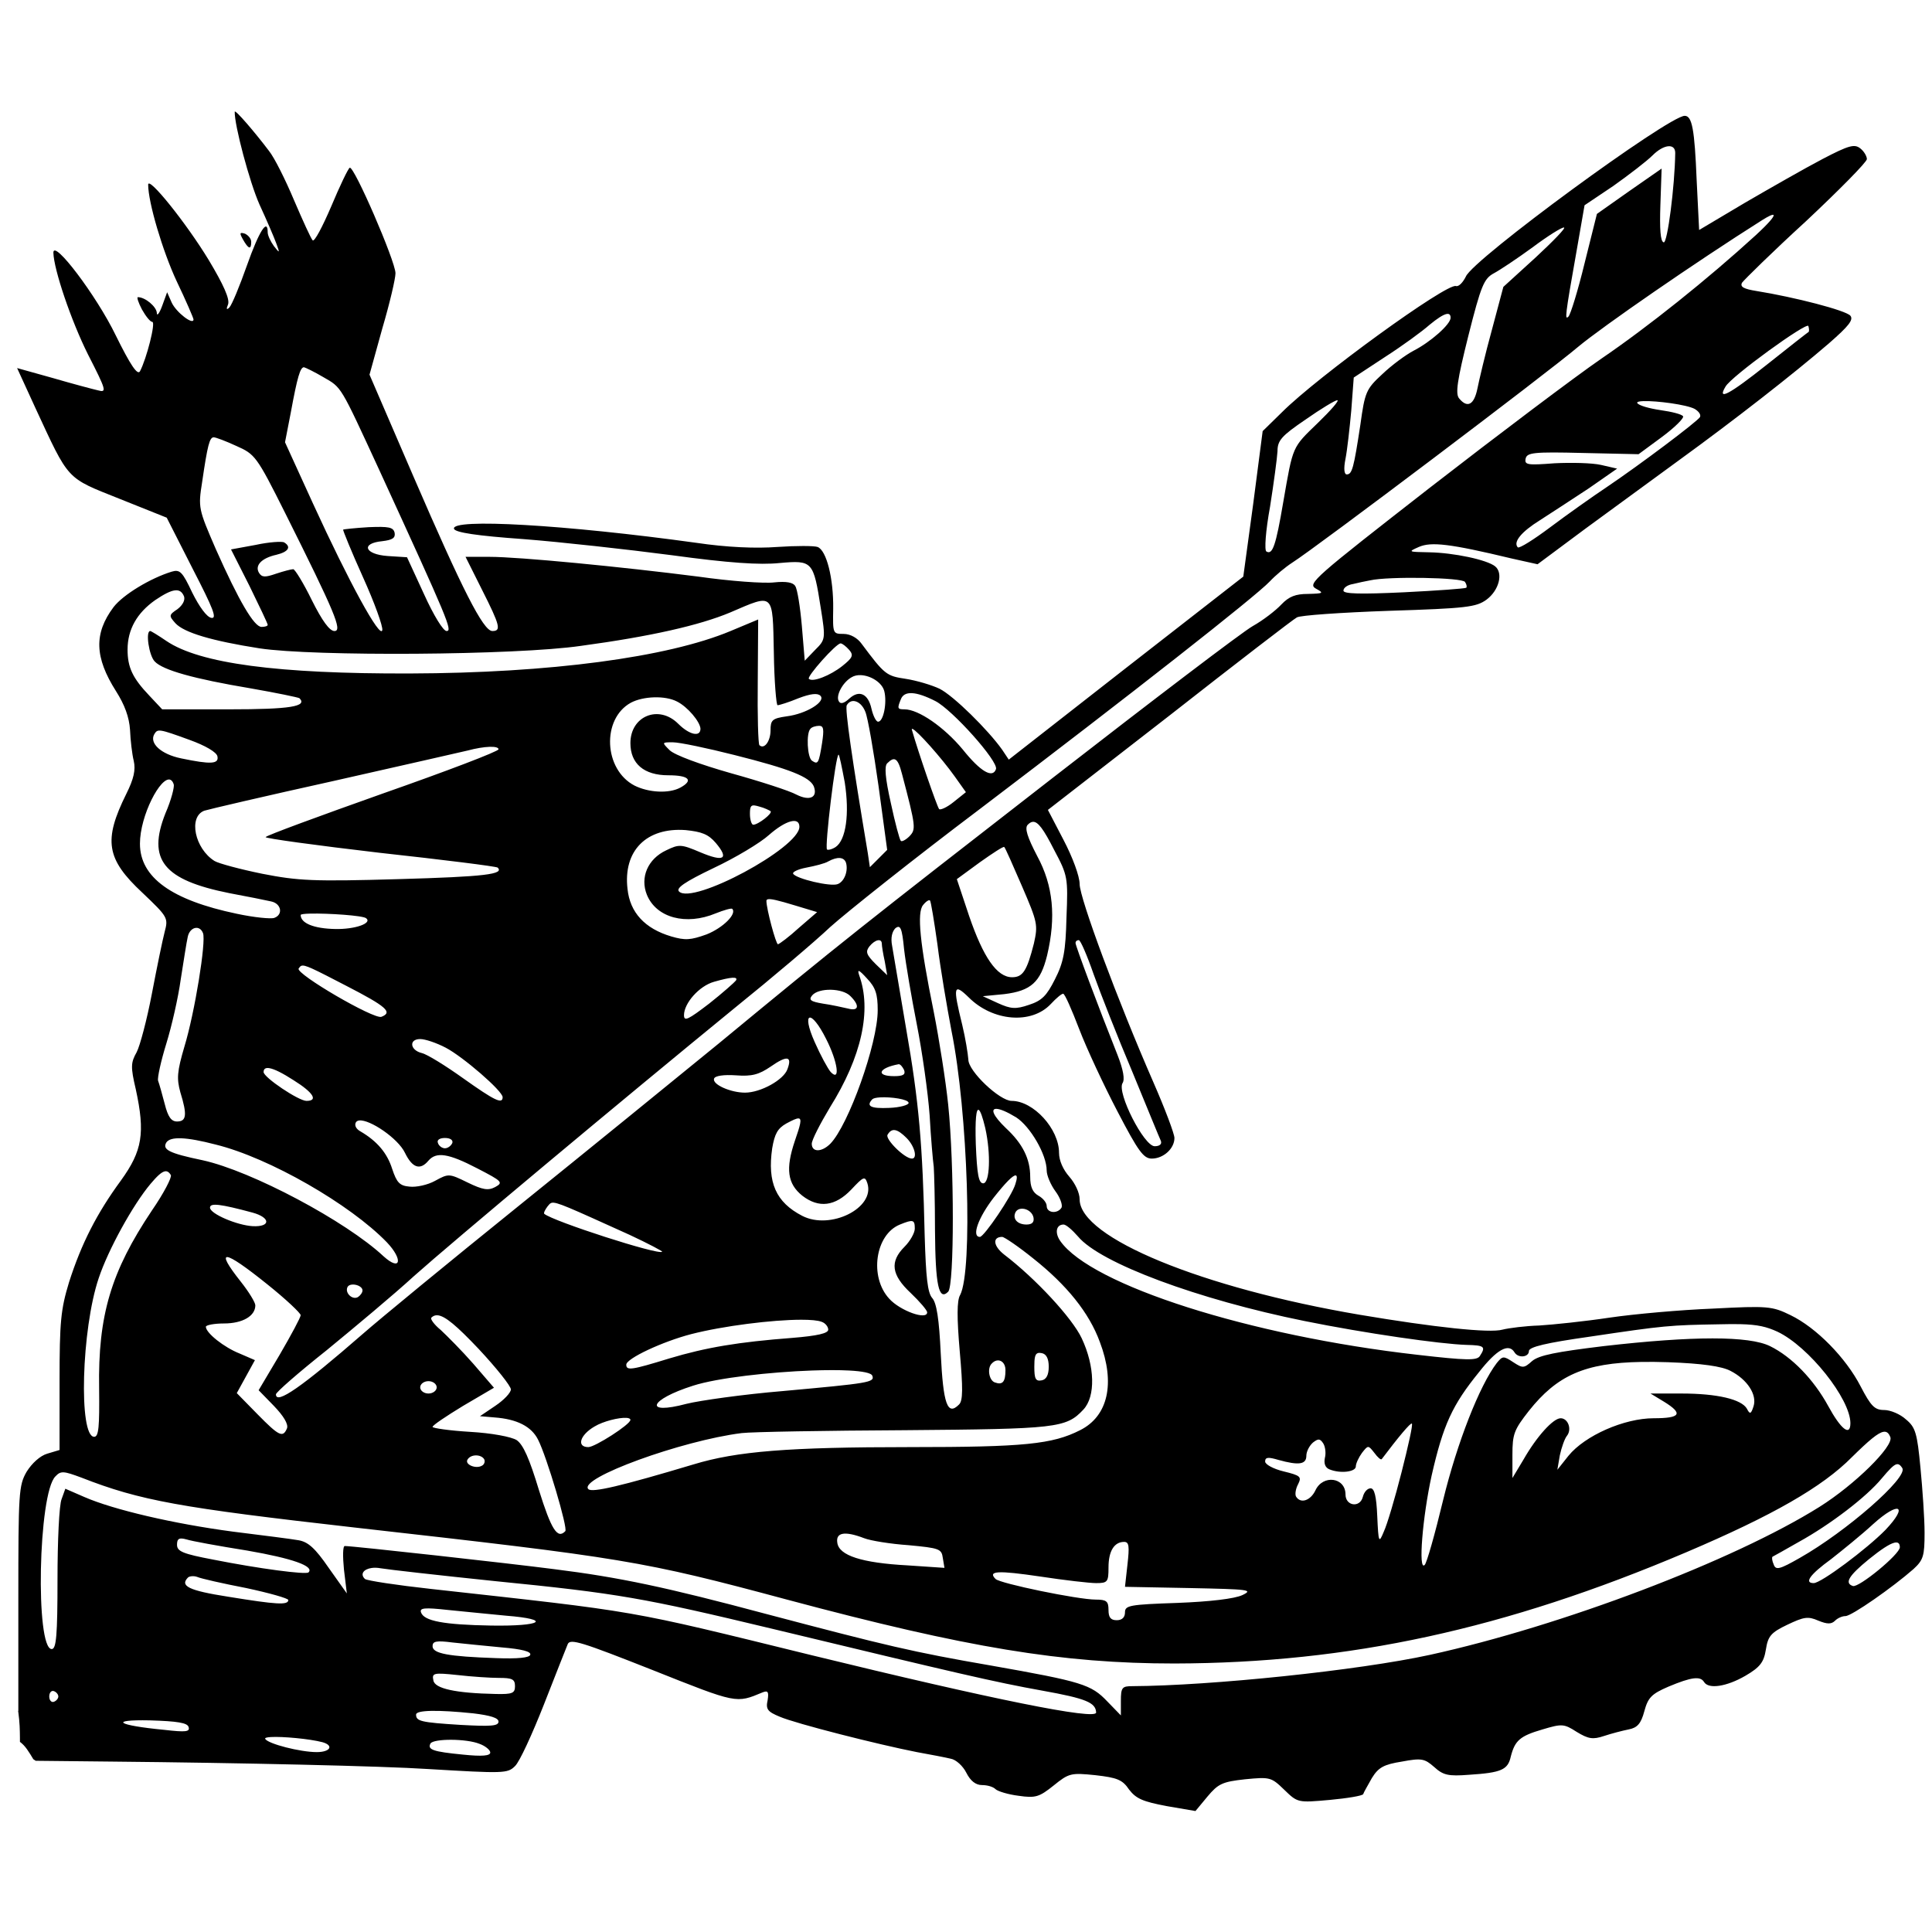 <?xml version="1.0" encoding="UTF-8" standalone="no"?>
<svg
   version="1.0"
   width="600pt"
   height="600pt"
   viewBox="0 0 600 600"
   preserveAspectRatio="xMidYMid"
   id="svg2"
   sodipodi:docname="stun.svg"
   inkscape:version="1.3.2 (091e20ef0f, 2023-11-25, custom)"
   xmlns:inkscape="http://www.inkscape.org/namespaces/inkscape"
   xmlns:sodipodi="http://sodipodi.sourceforge.net/DTD/sodipodi-0.dtd"
   xmlns="http://www.w3.org/2000/svg"
   xmlns:svg="http://www.w3.org/2000/svg">
  <defs
     id="defs2" />
  <sodipodi:namedview
     id="namedview2"
     pagecolor="#ffffff"
     bordercolor="#000000"
     borderopacity="0.25"
     inkscape:showpageshadow="2"
     inkscape:pageopacity="0.0"
     inkscape:pagecheckerboard="0"
     inkscape:deskcolor="#d1d1d1"
     inkscape:document-units="pt"
     inkscape:zoom="0.98697479"
     inkscape:cx="352.08599"
     inkscape:cy="377.41592"
     inkscape:window-width="1872"
     inkscape:window-height="1032"
     inkscape:window-x="48"
     inkscape:window-y="-36"
     inkscape:window-maximized="1"
     inkscape:current-layer="svg2" />
  <g
     transform="matrix(0.128,0,0,-0.128,-92.224,682.37)"
     fill="#000000"
     stroke="none"
     id="g2">
    <path
       id="path1"
       d="m 1289.995,5060.002 c -1,-32 36.008,-170.996 60.008,-224.996 18,-39 35.996,-81.006 40.996,-95.006 9,-24 8.002,-23.998 -5.998,-5.998 -8,11 -14.995,26.003 -14.995,33.003 0,36 -21.006,2.993 -50.007,-79.006 -18,-51 -37.005,-96.999 -43.004,-102.999 -7,-7 -7.999,-4.007 -2.999,7.993 4,13 -10.995,47.002 -46.994,107.002 -54,89 -147.007,205.009 -147.007,183.009 0,-43 35.005,-161.007 69.005,-234.006 23,-48 40.996,-89.997 40.996,-92.997 0,-15 -41.992,16.996 -52.992,40.996 l -11.005,24.997 -11.996,-32.99 c -7,-19 -13,-26.003 -13,-17.003 -1,15 -28.003,37.997 -46.003,37.997 -3,0 1.001,-12.991 10.001,-29.991 9,-16 19.997,-30.004 24.997,-30.004 9,0 -13.991,-90.002 -29.991,-120.002 -6,-10 -23.004,15.004 -59.004,88.003 -46,95 -150.997,233.999 -150.997,199.999 1,-41 43,-165.007 84,-247.007 45,-88 45.992,-92.999 23.993,-86.999 -13,3 -62.001,16.004 -110.001,30.004 l -85.995,23.992 43.995,-95.996 c 83,-178.999 74.003,-168.993 204.002,-220.993 l 115.008,-46.003 62.993,-124.005 c 50,-97 59.999,-121.998 44.999,-118.998 -11,2 -29.003,26.999 -46.003,60.999 -24,51 -29.993,56.997 -49.993,50.997 -52,-16 -118.009,-55.995 -141.009,-85.995 -48,-64 -45.988,-122.002 6.011,-204.002 21,-33 31.994,-63.002 33.994,-94.001 1,-25 4.997,-58.99 8.997,-74.99 5,-22 0.01,-44.01 -17.994,-80.01 -56,-113 -48.999,-157.992 39.001,-239.991 62,-59 62.996,-61.006 53.996,-95.006 -5,-19 -18.995,-86.993 -30.995,-149.993 -12,-63 -29.006,-127 -37.006,-142 -14,-25 -14.995,-35.012 -1.995,-90.011 23,-106 15.998,-148.993 -36.002,-220.993 -58,-79 -96,-153.007 -126,-247.006 -20,-66 -23.002,-94.996 -23.002,-240.995 v -166.005 l -30.004,-8.997 c -17,-5 -36.993,-22.995 -49.993,-43.995 -19,-33 -20.003,-51.006 -20.003,-308.005 v -272.003 l -0.476,-0.159 c 0.196,-1.369 0.395,-2.738 0.581,-4.109 1.525,-10.802 2.441,-21.667 3.052,-32.554 0.482,-9.318 0.603,-18.654 0.7,-27.983 0.03,-3.453 0.023,-6.905 0.04,-10.358 5.824,-4.299 11.612,-10.157 17.043,-17.836 5.528,-7.816 10.548,-15.976 15.405,-24.23 1.982,-1.278 4.103,-2.525 5.84,-3.858 l 182.811,-1.903 c 315.999,-3 661.998,-11.008 767.998,-18.008 184.999,-11 194.009,-10.998 212.009,7.002 11,10 41.996,78.002 69.996,149.002 28,72 53.999,136.994 57.999,146.994 6,14 33.998,5.006 205.997,-62.993 205.999,-82 202.01,-80.996 267.009,-53.996 13,5 14.996,0.988 11.996,-19.012 -5,-22 1e-4,-27.992 29,-39.992 39,-17 241.002,-68.009 333.002,-86.008 33,-6 69.992,-12.999 81.992,-15.999 13,-2 30.01,-17.994 38.01,-33.994 10,-20 22.997,-30.004 37.997,-30.004 13,0 27.003,-4.001 33.003,-10.001 5,-5 30.991,-12.999 55.991,-15.999 41,-6 50.004,-2.99 85.004,25.01 37,30 42.004,30.997 101.004,24.997 53,-6 65.992,-10.998 81.992,-34.998 17,-22 33.003,-29.005 91.002,-40.005 l 69.996,-11.996 29.013,34.998 c 26,31 35.99,36 90.989,42 61,6 64.006,5.003 95.006,-24.997 33,-32 33.005,-32.01 111.005,-25.01 43,4 78.988,10.004 80.988,14.004 1,4 11.007,21.001 21.007,39.001 16,26 28.995,33.005 72.995,40.005 48,9 55.002,7 78.002,-13 22,-20 34.004,-23.012 85.004,-19.012 78,5 94.004,12.008 101.004,44.008 10,39 21.998,49.993 76.998,65.993 47,14 51.996,14.002 82.996,-5.998 28,-17 39.006,-19.001 66.006,-10.001 18,6 44.995,12.999 59.994,15.999 21,4 29.997,14.008 37.997,44.008 9,33 17.004,41.995 59.004,59.995 55,23 76.995,26.005 85.995,11.005 11,-18 55,-11.005 100,14.995 36,21 45.006,32.998 50.006,63.998 5,32 12.002,41.008 52.001,60.008 40,19 50.003,21.001 75.003,10.001 22,-9 31.996,-9 40.996,0 6,6 16.997,10.992 24.997,10.992 15,0 115.001,70.004 165.001,114.004 24,22 27.005,32.004 27.005,88.003 0,35 -5.001,105.999 -10.001,157.999 -8,84 -11.998,98.004 -34.998,117.003 -14,13 -38.005,22.988 -53.005,22.988 -23,0 -31.995,9.009 -56.995,57.009 -36,70 -108.009,142.994 -170.009,172.994 -45,22 -54.994,22.999 -188.994,15.999 -77,-3 -189.997,-12.998 -250.996,-21.997 -60,-9 -137.009,-16.998 -170.009,-18.998 -33,-1 -72.994,-6.001 -88.994,-10.001 -31,-9 -168.003,6.002 -346.002,36.002 -382.998,65 -679.995,186.997 -679.995,279.996 0,16 -11.01,39 -25.01,55 -15,17 -24.997,38.999 -24.997,57.999 0,58 -61.995,126 -114.995,126 -29,0 -105.007,72 -105.007,100 -1,14 -6.995,52.004 -14.995,85.004 -23,93 -21,101.993 15.999,65.993 58,-58 151.995,-65.999 198.995,-15.999 13,14 26.004,25.01 30.004,25.01 4,0 21.001,-39.008 39.001,-86.008 18,-47 59.998,-136.999 92.997,-199.999 50,-96 62.996,-114.004 82.996,-114.004 28,0 55.001,24.006 55.001,50.006 0,10 -22.997,70.998 -50.997,134.998 -87,198.999 -178.993,447 -178.993,481 0,19 -17.001,65.002 -39.001,107.002 l -38.01,72.995 L 3558,3595.006 c 162,126.999 300.996,233.996 308.996,237.996 7,5 108.001,11.999 223.001,15.999 188.999,6 212.005,9.005 237.005,27.005 31,23 40.993,64.988 20.993,80.988 -20,16 -100.994,33.007 -159.994,34.007 -51,1 -51.997,1 -24.997,13 30,13 74.997,8.004 224.996,-27.996 l 62.994,-14.004 117.003,86.999 c 64,47 167.004,122.005 227.004,166.006 130.999,95 275.993,207.996 362.992,282.995 48,42 60.001,56.997 52.001,66.997 -11,13 -134.995,45.008 -227.995,60.008 -31,5 -39.998,9.989 -34.998,19.989 5,7 74.004,75.006 156.004,150.006 81,76 146.994,142.993 146.994,149.993 0,7 -6.999,19.001 -15.999,26.001 -14,11 -27.006,7.999 -92.007,-26.001 -42,-22 -125.99,-69.998 -187.99,-105.998 l -111.005,-65.993 -5.998,120.993 c -5,123 -11,156.004 -29,156.004 -39,0 -514.006,-347.997 -531.006,-389.997 -7,-14 -16.993,-25.002 -23.993,-23.002 -22,8 -336.01,-219.997 -422.009,-305.997 l -46.994,-46.003 -23.002,-176.998 -23.992,-176.007 -285.003,-221.997 -283.999,-221.997 -15.999,23.992 c -34,48 -118.001,130.998 -152.001,147.998 -19,9 -56.006,20.006 -82.005,24.006 -47,7 -51.002,10.005 -107.002,85.004 -10,14 -26.995,23.992 -43.995,23.992 -26,0 -25.997,0.999 -24.997,60.999 1,73 -16.01,142.006 -38.01,150.006 -9,3 -51.988,3 -96.987,0 -53,-4 -123,-0.999 -197,10.001 -317.998,44 -596.001,59.994 -588.001,33.994 3,-9 55.992,-16.997 168.991,-24.997 90,-7 252.003,-25.001 359.002,-39.001 138.999,-19 214.002,-23.998 262.002,-18.998 80,7 82,4.998 100,-110.001 12,-75 10.996,-76.004 -14.004,-101.004 l -24.997,-26.001 -7.002,84 c -4,46 -10.999,90.001 -15.999,97.001 -5,9 -21.997,12.01 -50.997,9.01 -24,-3 -107,2.991 -184,13.991 -187.999,24 -435,47.998 -507,47.998 h -57.999 l 40.005,-79.997 c 44,-87 46.997,-100 24.997,-100 -22,0 -73.002,100.999 -191.002,373.998 l -107.002,247.998 31.008,112.009 c 18,61 31.999,120.994 31.999,133.993 0,29 -101.005,262.004 -111.005,256.004 -4,-2 -23.999,-44.002 -44.999,-94.001 -21,-49 -40.999,-87.005 -44.999,-82.005 -4,4 -23.999,48.001 -44.999,97.001 -21,50 -47.999,104.002 -60.999,120.002 -34,45 -82.009,101.006 -83.009,95.006 z m 3477.632,-83.881 c 10.375,1.125 17.373,-4.118 17.373,-16.118 -1,-81 -18.996,-220.003 -27.996,-217.003 -8,2 -10.006,32.002 -8.006,91.002 l 2.999,88.003 -78.993,-55 -78.002,-55.001 -30.004,-120.002 c -16,-66 -34.001,-123.999 -39.001,-128.999 -9,-9 -8.997,-2.001 20.003,160.998 l 18.998,108.997 69.996,47.007 c 38,27 81.006,59.999 95.005,73.999 13.5,13.5 27.252,20.991 37.627,22.116 z m 255.66,-166.573 c 3.672,-2.52 -11.407,-20.169 -43.282,-49.544 -116,-106 -261.011,-222.008 -374.011,-299.008 -64,-44 -250.999,-185 -415.998,-312.999 -280.999,-218.999 -297.997,-232.998 -276.997,-244.998 20,-11 19.002,-12 -18.998,-13 -30,0 -46.002,-6.001 -65.002,-26.001 -13,-14 -44.005,-38.002 -69.005,-52.001 -25,-14 -242.99,-180 -484.99,-368 -465.998,-361.999 -513.003,-398.998 -811.002,-644.997 -104,-85 -324.006,-264 -489.006,-396.999 C 1809.997,2269 1640.995,2129.994 1599.995,2093.994 c -147,-128 -210,-171.99 -210,-145.99 0,5 55.002,52.989 123.001,106.989 67,55 163.009,135.01 212.009,180.01 93,83 500.995,424 779.994,651.999 88,71 192.003,158.992 230.003,194.992 39,35 201.997,165.012 363.996,287.012 364.998,276.999 668.006,514.995 702.005,550.995 14,15 38.001,35.003 55.001,46.003 57,36 620,460.991 693.999,523.991 59,49 283.002,204.001 446.002,307.001 16.125,10.125 25.079,14.063 27.282,12.551 z m -508.282,-30.546 c 6,0 -25.001,-32.004 -68.001,-72.004 l -79.006,-72.004 -27.996,-104.994 c -16,-58 -30.998,-122 -34.998,-142 -8,-39 -24.008,-48.006 -44.008,-24.006 -10,11 -5.002,44.001 21.998,152.001 31,122.999 38.003,139.001 62.003,152.001 15,8 57.002,36.007 94.001,63.007 36,27 71.007,48.998 76.007,47.998 z m -284.766,-209.802 c 2.789,0.551 4.986,0.303 6.58,-0.74 2.125,-1.39 3.184,-4.205 3.184,-8.456 0,-16 -48.999,-59.01 -89.998,-80.01 -19,-10 -53.007,-34.996 -76.007,-56.995 -39,-36 -41.992,-43.001 -52.992,-123.001 -16,-105 -20.003,-120.002 -33.003,-120.002 -6,0 -7.999,13.01 -2.999,38.01 4,20 9.991,72.99 13.991,116.99 l 6.011,80.01 75.994,49.993 c 42,27 90.006,62.002 108.006,78.002 19.125,15.75 32.866,24.547 41.234,26.199 z m 877.761,-29.198 c 2,-6 2.004,-12.005 1.004,-14.005 -2,-1 -48.008,-36.997 -102.008,-79.997 -92,-73 -120.999,-88.005 -100,-53.005 14,25 198.003,158.007 201.003,147.007 z m -3650.005,-100 c 4,-1 25.008,-11.006 47.007,-24.006 45,-26 40.002,-18.001 136.002,-226 166.999,-363.998 177.993,-389.997 162.993,-389.997 -8,0 -31,36.999 -55.001,89.998 l -40.996,89.007 -46.994,2.999 c -56,4 -66,31.002 -13,36.002 25,3 31.991,7.989 29.991,19.989 -3,14 -13.994,16.004 -62.994,14.004 -33,-2 -61.003,-4.998 -62.003,-5.998 -1,-1 19.998,-53.008 47.998,-115.008 28,-62 49.007,-119.999 47.007,-128.999 -5,-22 -81,117.002 -168,307.001 l -68.001,149.002 13.991,72.004 c 16,87 22.999,110.001 31.999,110.001 z m 2507.006,-79.997 c 6,0 -15.994,-25 -46.994,-55 -63,-61 -60,-54.007 -84,-192.006 -18,-106 -26.009,-129.002 -41.009,-120.002 -5,3 -2.003,49.01 8.997,109.01 9,57 17.008,116.993 18.008,133.993 0,26 9.001,36.998 68.001,76.998 37,26 71.998,47.007 76.998,47.007 z m 742.962,-2.167 c 31.781,1.031 103.782,-8.34 124.032,-18.84 10,-6 16,-14.003 13,-20.003 -8,-12 -144.996,-114.991 -224.996,-168.991 -36,-24 -97.997,-68.005 -137.997,-98.005 -40,-30 -75.006,-52.002 -79.006,-49.002 -12,13 9.01,38.006 54.01,66.006 26,17 78.994,50.998 117.994,76.998 l 69.005,47.998 -39.001,8.997 c -22,5 -73,6.003 -113,4.003 -65,-5 -73.009,-3.995 -70.009,11.005 3,15 19.001,16.991 139.001,13.991 l 135.011,-2.999 56.995,42 c 31,23 53.997,46.006 50.997,50.006 -3,5 -27,10.995 -55.001,14.995 -27,4 -52.005,11.004 -56.005,17.003 -1.75,3 4.375,4.492 14.969,4.835 z m -3468.965,-87.832 c 5,0 29,-9.007 55.001,-21.007 45,-20 49.007,-24.003 118.007,-162.002 120.999,-241.999 139.989,-286.998 119.989,-286.998 -12,0 -30.001,25.003 -55,75.003 -20,41 -40.999,75.003 -44.999,75.003 -5,0 -24,-5.005 -42,-11.005 -26,-9 -33.996,-9.005 -40.996,1.995 -11,18 6,36.008 42,44.008 29,7 36.998,18.991 18.998,29.991 -5,3 -36.992,1.002 -68.992,-5.998 l -60.008,-10.992 44.999,-89.007 c 24,-49 44.008,-91.001 44.008,-94.001 0,-3 -7.009,-4.994 -15.009,-4.994 -18,0 -54.992,62.995 -110.992,188.994 -42,97 -43.003,100.007 -33.003,163.006 13,89 17.996,108.006 27.996,108.006 z m 2935.251,-341.127 c 51.25,-0.875 97.753,-4.382 100.753,-9.882 4,-6 4.999,-11.991 2.999,-13.991 -2,-2 -69.997,-7.005 -150.997,-11.005 -105.999,-5 -147.007,-3.997 -147.007,4.003 0,7 10.002,14 23.002,15.999 12,3 31,6.997 42,8.997 22,5 78.001,6.754 129.25,5.879 z m -3029.503,-30.255 c 11,1.375 17.749,-3.625 22.249,-14.625 3,-9 -3,-20.995 -15.999,-30.995 -21,-14 -20.994,-16.007 -4.994,-34.007 21,-23 89.003,-42.999 204.002,-60.999 131,-20 621.995,-17.002 779.994,5.998 169.999,23 288.002,50.001 362.002,81.001 106.999,46 102.998,49.999 105.998,-97.001 1,-71 6.01,-127.995 9.01,-127.995 4,0 26.997,7.003 50.997,17.003 29,11 45.992,12.998 52.992,5.998 14,-14 -33.992,-44.006 -81.992,-50.006 -35,-5 -39.001,-8.994 -39.001,-33.994 0,-26 -15.005,-47.002 -27.005,-36.002 -3,3 -5.003,73 -4.003,155 l 1.004,149.993 -66.997,-27.996 c -152.999,-64 -439,-101.999 -777.999,-102.999 -319.998,-1 -510.001,24.007 -591,79.006 -19,13 -37.001,23.992 -39.001,23.992 -12,0 -3.008,-59.999 10.992,-73.999 20,-21 95.012,-42.002 232.011,-65.002 63,-11 115.998,-21.992 118.998,-23.992 20,-20 -22,-27.005 -170.999,-27.005 h -162.002 l -30.995,33.003 c -41,43 -53.005,68.996 -53.005,111.996 0,49 22.997,89.002 66.997,120.002 21.5,14.5 36.747,22.248 47.747,23.623 z m 1615.253,-128.629 c 4,0 13.007,-7 21.007,-15.999 11,-13 7.997,-19.001 -17.003,-39.001 -29,-23 -72.001,-39.995 -81.001,-30.995 -6,5 65.998,85.995 76.998,85.995 z m 48.91,-77.038 c 24.094,-0.891 51.838,-17.961 57.088,-38.961 7,-28 -1.995,-73.999 -14.995,-73.999 -5,0 -11.999,14.008 -15.999,31.008 -8,37 -29.996,46.996 -53.996,24.997 -12,-11 -21.01,-14.002 -25.01,-7.002 -9,13 9.008,47.004 31.008,59.004 6.25,3.75 13.874,5.251 21.905,4.954 z m 124.468,-43.704 c 14.125,-0.75 33.126,-7.25 56.626,-19.25 41,-21 152.993,-146.001 146.994,-165.001 -8,-23 -37.001,-7.001 -81.001,47.998 -45,54 -106.996,97.001 -140.996,97.001 -17,0 -17.997,1.992 -8.997,23.992 4,11 13.25,16.009 27.375,15.259 z m -625.998,-10.133 c 20.625,0.625 41.121,-2.62 55.621,-10.12 26,-13 55.995,-49.006 56.995,-66.006 0,-21 -26.997,-14.991 -53.996,12.009 -47,47 -115.999,18.993 -115.999,-47.007 0,-50 33.007,-78.002 92.007,-78.002 50,0 62,-11.991 29,-29.991 -28,-15 -77.005,-12.006 -111.005,4.994 -75,39 -79.997,162.003 -8.997,201.003 15,8 35.749,12.494 56.374,13.119 z m 487.275,-9.341 c 9.679,-1.908 19.729,-11.151 25.353,-25.776 6,-14 19.999,-94.997 31.999,-179.997 l 20.993,-155 -20.993,-21.007 -21.007,-20.993 -4.994,33.994 c -38,226.999 -56.011,351.002 -51.011,359.002 2.75,4.75 6.326,7.747 10.279,9.169 2.965,1.066 6.154,1.244 9.38,0.608 z m -86.656,-59.783 c 11,0 12.002,-9 7.002,-42 -8,-50 -9.992,-51.991 -23.992,-42.991 -12,7 -15.003,67.989 -4.003,77.989 3,4 12.993,7.002 20.994,7.002 z m 226.515,-7.557 c 10.938,-3.773 70.109,-69.944 102.483,-115.444 l 27.005,-37.997 -30.004,-23.992 c -16,-13 -31.998,-20.003 -34.998,-17.003 -5,6 -49.993,135.993 -65.993,191.993 -0.625,2.25 -0.056,2.983 1.506,2.444 z m -1821.766,-4.439 c 11,-1.75 30.248,-8.498 67.248,-21.997 39,-14 66.001,-30.005 68.001,-40.005 4,-19 -15.991,-19.994 -87.99,-4.994 -49,10 -78.002,36.99 -65.002,58.99 4,6.5 6.743,9.756 17.743,8.006 z m 1240.251,-27.996 c 16,0 83.006,-14.008 150.006,-31.008 135,-34 181.993,-52.994 191.993,-75.994 10,-27 -10,-36.002 -42,-20.003 -16,9 -86.99,32.001 -158.99,52.001 -74,21 -137.002,44.005 -149.002,56.005 -19,19 -19.007,18.998 7.993,18.998 z m -445.116,-11.005 c 13.625,0.5 22.116,-1.498 22.116,-5.998 0,-5 -125.997,-53.002 -279.996,-107.002 -154.999,-55 -283.003,-101.998 -285.003,-105.998 -2,-3 122.007,-19.997 276.006,-37.997 155,-17 282.998,-33.002 286.998,-36.002 16,-16 -29.01,-21.996 -241.008,-27.996 -206.999,-6 -242.99,-4.013 -329.99,12.987 -54,11 -105.999,25.008 -115.999,31.008 -48,30 -64.01,106.997 -25.01,121.997 9,3 150,36.004 312.999,72.004 163,37 310,69.999 326,73.999 20.5,5.5 39.261,8.497 52.886,8.997 z m 847.123,-18.998 c 2,0 7.995,-29.997 14.995,-66.997 12,-77 3.002,-140.009 -21.997,-157.008 -9,-6 -19.007,-7.998 -21.007,-5.998 -6,6 21.009,230.003 28.009,230.003 z m 136.887,-11.507 c 6.496,-2.378 11.484,-13.55 17.109,-35.487 34,-129 33.994,-134.01 17.994,-151.01 -9,-9 -18.994,-13.992 -20.994,-10.992 -3,3 -14.006,44.002 -24.006,91.002 -14,62 -15.997,89.987 -8.997,96.987 4.5,4.5 8.374,7.571 11.811,9.024 2.578,1.09 4.916,1.268 7.082,0.476 z m -1758.006,-49.412 c 3.336,-1.393 6.112,-4.96 8.112,-11.085 2,-6 -6.003,-37.996 -20.003,-69.996 -45,-113 -5,-162.001 155,-194.001 43,-8 88.004,-17.003 101.004,-20.003 25,-5 30.006,-31.992 8.006,-39.992 -8,-3 -49.002,1.001 -91.002,10.001 -157.999,33 -234.997,87.995 -234.997,169.995 0,68.25 50.528,164.827 73.88,155.079 z m 1417.09,-62.267 c 3.094,-0.312 7.023,-1.314 12.023,-2.814 12,-3 24.005,-9.005 27.005,-11.005 6,-5 -30,-32.99 -42,-32.99 -4,0 -8.006,12.001 -8.006,26.001 0,16.5 1.698,21.746 10.979,20.808 z m 87.396,-38.935 c 13.375,3.625 21.628,-0.381 21.628,-12.881 0,-51 -258.993,-189.995 -291.993,-156.995 -8,8 13.001,22.995 84,56.995 53,25 112.994,60.997 133.993,79.997 20.5,18 38.997,29.259 52.371,32.884 z m 588.015,-0.819 c 12.422,0.938 26.118,-17.804 51.618,-68.054 33,-62 33.991,-67.011 29.991,-164.01 -2,-82 -6.996,-108.993 -27.996,-149.993 -20,-40 -31.994,-52.003 -62.994,-62.003 -32,-11 -44.003,-9.997 -75.003,4.003 l -37.006,16.99 52.001,5.007 c 65,8 88.003,29.002 104.003,94.001 22,93 14.994,168.996 -24.006,240.995 -24,46 -30.988,68.007 -22.988,76.007 4.25,4.25 8.239,6.743 12.379,7.055 z m -842.38,-20.055 c 39,-4 54.995,-10.008 72.995,-31.008 33,-39 19.994,-47.002 -37.006,-23.002 -47,20 -51.996,20.007 -82.996,5.007 -45,-21 -63.994,-66.006 -46.994,-108.006 23,-56 94.996,-74.999 166.996,-44.999 20,8 38.005,13.005 40.005,11.005 12,-12 -22.003,-46.003 -62.003,-62.003 -39,-14 -52.009,-14.994 -86.008,-4.994 -64,19 -99.998,57.995 -105.998,114.995 -11,93 46.009,150.004 141.009,143.004 z m 772.992,-41.009 c 2,-1 21.004,-43.993 43.004,-94.992 38,-88 39,-94.001 29,-139.001 -17,-67 -27.006,-82.005 -53.005,-82.005 -37,0 -69.99,48.998 -103.99,147.998 l -30.004,90.011 55.991,40.996 c 31,22 57.004,38.993 59.004,36.993 z m -399.126,-26.741 c 7.375,-0.5 12.627,-4.256 15.127,-11.256 6,-20 -4.003,-46.001 -20.003,-52.001 -17,-7 -100.993,12.997 -107.993,24.997 -3,4 10.999,11.009 31.999,15.009 21,4 44.992,9.995 52.992,14.995 11,6 20.502,8.757 27.877,8.257 z m -174.804,-100.211 c 6.562,2.016 24.931,-2.299 66.931,-15.048 l 53.005,-15.999 -44.008,-37.997 c -24,-22 -46.997,-39.005 -50.997,-40.005 -5,0 -27.996,86.007 -27.996,105.007 0,2 0.878,3.371 3.065,4.043 z m 393.934,-3.039 c 2,-2 9.994,-50.002 17.994,-107.002 7,-57 23.007,-151.01 34.007,-209.01 40,-196.999 51.993,-581.994 20.993,-640.994 -8,-13 -7.991,-55.002 -0.991,-136.001 8,-91 7.992,-121.004 -2.008,-130.004 -28,-28 -37.995,2.002 -43.995,123.001 -4,85 -10.007,124.002 -21.007,136.002 -11,13 -14.994,50.006 -17.994,150.006 -5,222.999 -13.999,325.998 -44.999,502.997 -16,94 -31.007,184.003 -34.007,201.003 -4,20 0.01,34.991 8.006,42.991 12,9 15.993,1.003 20.993,-50.997 4,-35 18.008,-116.996 31.008,-182.996 13,-66 26.995,-165.002 30.995,-220.002 3,-55 8.001,-110.996 10.001,-124.996 1,-14 2.999,-83 2.999,-155 1,-132 8.999,-170.998 31.999,-147.998 15,15 15,308.996 0,453.995 -6,58 -21.998,158.996 -34.998,224.996 -34,167 -41.001,241.003 -26.001,259.003 7,9 15.004,14.005 17.003,11.005 z m -1503.429,-31.616 c 42.609,0.984 128.684,-4.638 135.434,-11.389 15,-12 -27.003,-27.001 -75.003,-26.001 -52,1 -84,13.994 -84,33.994 0,2 9.367,3.067 23.57,3.395 z m -280.194,-35.011 c 7.625,1.875 15.619,-1.88 19.619,-12.379 8,-20 -20,-193.002 -44.999,-275.002 -18,-61 -19.001,-77.992 -10.001,-110.992 17,-55 15.007,-71 -7.993,-71 -14,0 -22.004,10.991 -30.004,42.991 -6,23 -12.999,48.005 -15.999,56.005 -2,7 7.003,47.998 20.003,89.998 13,42 28.998,112.004 34.998,156.004 7,44 14.004,89.999 17.003,102.999 2.5,12 9.748,19.502 17.373,21.377 z m 2144.621,-29.383 c 4,0 20.002,-36.996 36.002,-82.996 16,-45 58.002,-152.006 94.001,-237.005 35,-85 66.005,-160.996 69.005,-166.996 3,-8 -3.009,-13 -15.008,-13 -26,0 -92.002,130.005 -78.002,153.005 6,9 2.004,32.001 -11.996,68.001 -47,118 -101.995,265.003 -101.995,272.003 0,4 2.993,6.989 7.993,6.989 z m -487.751,-0.37 c 5.75,1.125 9.75,-1.627 9.75,-8.627 0,-5 3.002,-24 7.002,-42 l 5.998,-33.994 -27.996,26.991 c -23,23 -25.009,30.004 -15.008,43.004 7,8.5 14.504,13.5 20.254,14.625 z m -1398.515,-61.831 c 8.578,3.141 28.261,-6.791 109.261,-48.791 97,-50 113.004,-64.003 85.004,-75.003 -18,-7 -208.003,104.003 -201.003,117.003 2.25,3.25 3.879,5.744 6.738,6.791 z m 1353.397,-12.921 c 2.875,-1.125 8.866,-6.875 18.866,-17.875 21,-22 26.001,-37.998 26.001,-76.998 0,-81 -70.995,-279.005 -114.995,-324.005 -21,-21 -44.999,-21 -44.999,0 0,9 19.995,48.003 43.995,88.003 77,123 102,236.006 71,321.005 -2.5,7.5 -2.743,10.994 0.132,9.869 z m -307.635,-16.118 c 8.75,0.5 11.508,-1.751 8.508,-6.751 -3,-4 -32.002,-30.005 -65.002,-56.005 -51,-39 -60.999,-43.996 -60.999,-27.996 0,29 36.995,71.001 72.995,81.001 21,6 35.747,9.25 44.497,9.75 z m 238.881,-29.132 c 18.875,-0.375 38.128,-5.63 47.628,-15.63 23,-23 20.002,-36.991 -5.998,-29.991 -13,3 -40.012,8.996 -61.012,11.996 -30,5 -34.987,9.003 -25.988,20.003 8,9.5 26.494,13.996 45.369,13.621 z m -51.632,-67.618 c 6.5,1.75 21.756,-15.001 40.256,-52.001 28,-55 35.005,-105.01 11.005,-80.01 -7,8 -25.001,41.008 -39.001,73.008 -16.5,37 -18.761,57.254 -12.261,59.004 z m -944.745,-52.001 c 12,0 39.003,-9.007 62.003,-21.007 42,-22 137.996,-105.002 137.996,-120.002 0,-18 -19.997,-7.997 -95.996,46.003 -42,30 -87,57.998 -100,60.998 -29,7 -32.003,34.007 -4.003,34.007 z m 889.995,-47.509 c 6.75,-1 7.004,-9.499 1.004,-25.499 -9,-26 -64.999,-56.995 -102.999,-56.995 -35,0 -80.003,19.994 -75.003,33.994 2,7 24.006,10.006 53.005,8.006 39,-3 56,1.993 84,20.993 20,14 33.242,20.5 39.992,19.5 z m 270.999,-13.489 c 4,0 9,-6.005 13,-14.005 4,-11 -1.992,-14.995 -23.992,-14.995 -46,0 -38.008,20 10.992,29 z m -1526.814,-9.645 c 12.089,-2.072 31.819,-11.919 58.819,-29.357 48,-30 60.008,-50.006 31.008,-50.006 -19,0 -104.003,56.996 -104.003,69.996 0,4.5 1.557,7.448 4.651,8.839 2.32,1.043 5.496,1.219 9.526,0.528 z m 1481.207,-70.868 c 26.297,1.688 69.613,-4.489 69.613,-13.489 0,-5 -20.994,-11.009 -46.994,-12.009 -45,-2 -57.009,4.007 -41.009,21.007 2.75,2.5 9.625,3.929 18.391,4.492 z m 282.718,-27.797 c 8.76,-0.252 25.018,-6.815 47.893,-20.69 34,-22 73.999,-90.013 73.999,-129.013 0,-12 10.007,-34.993 21.007,-49.993 12,-16 17.995,-34.005 14.995,-40.005 -10,-16 -36.002,-12.997 -36.002,4.003 0,8 -9.003,18.997 -20.003,24.997 -14,8 -19.989,21.003 -19.989,46.003 0,43 -18.004,80.007 -59.004,118.007 -31.25,30 -37.495,47.11 -22.896,46.69 z m -42.647,-2.788 c 3.914,-2.754 9.162,-17.278 15.537,-43.903 14,-63 11.006,-134.007 -4.994,-134.007 -11,0 -14.994,21.006 -17.994,95.006 -1.875,59.375 0.928,87.493 7.452,82.904 z m -437.255,-20.452 c 8.457,-0.869 3.93,-16.334 -9.195,-54.459 -23,-68 -18.006,-104.003 17.994,-133.002 40,-31 79.998,-25.991 118.998,15.008 30,32 33.001,32.995 39.001,14.995 19,-60 -89.999,-113.993 -157.999,-78.993 -64,33 -84.995,80.998 -72.995,163.997 6,35 12.994,47.995 33.994,59.995 15.375,8.25 25.128,12.98 30.202,12.459 z m -1066.134,-4.968 c 25.621,2.994 94.301,-43.491 110.926,-78.491 18,-37 37.009,-42.998 57.009,-18.998 19,22 47.998,18.001 118.998,-18.998 60,-31 63.004,-33.999 43.004,-44.999 -17,-9 -30.01,-7.008 -67.01,10.992 -45,22 -45.993,22.003 -78.993,4.003 -18,-10 -46.003,-15.991 -62.003,-13.991 -24,2 -31,9.991 -42,42.991 -12,38 -35.998,67.002 -76.998,91.002 -11,6 -15.005,14.998 -11.005,21.997 1.625,2.625 4.412,4.064 8.072,4.492 z m 1300.061,-23.49 c 7.375,-1.25 16.377,-7.498 27.877,-18.998 20,-20 27,-50.006 13,-50.006 -18,0 -66.004,48.013 -59.004,58.013 5,8.5 10.752,12.242 18.127,10.992 z M 1799.994,2570 c 13,0 20.008,-4.996 18.008,-11.996 -3,-7 -11.008,-13 -18.008,-13 -7,0 -14.99,6 -16.99,13 -3,7 3.99,11.996 16.99,11.996 z m -639.62,-0.753 c 19.625,-0.75 47.13,-5.746 83.63,-15.246 129.999,-32 325.994,-145.006 414.994,-237.005 40,-42 34.007,-71.993 -7.993,-33.994 -91,85 -320,207.002 -439,233.002 -82,17 -98.003,25.991 -88.003,42.991 5,7.5 16.747,11.002 36.372,10.252 z m -40.732,-80.393 c 2.669,0.694 5.065,0.534 7.28,-0.462 2.953,-1.328 5.572,-4.139 8.072,-8.389 3,-5 -16.99,-43.996 -45.99,-85.995 -99,-148 -131.008,-254.011 -128.008,-432.01 1,-93 -0.996,-116.99 -11.996,-116.99 -38,0 -30.994,260.991 11.005,384.99 23,69 83.001,177.999 126,228.999 15.188,18 25.63,27.776 33.637,29.858 z m 2065.047,-9.684 c 3.955,-0.305 3.813,-7.29 -0.687,-21.165 -8,-28 -76.008,-128.008 -86.008,-128.008 -21,0 -3.993,47.01 34.007,96.01 28.125,35.625 46.097,53.672 52.688,53.164 z m -1126.393,-66.68 c 11.766,3.703 41.958,-10.737 189.707,-77.487 45,-21 80.993,-40.009 78.993,-41.009 -8,-9 -264.994,74.007 -285.994,92.007 -2,2 1.993,9.994 7.993,17.994 3.5,4 5.379,7.261 9.301,8.495 z m -806.048,-5.113 c 16,-1.875 41.75,-7.878 80.75,-18.378 44,-12 45.004,-35.003 1.004,-33.003 -38,2 -104.003,29.999 -104.003,44.999 0,6 6.249,8.256 22.249,6.381 z m 1953.104,-9.38 c 10.238,-1.976 20.395,-9.743 22.645,-20.993 2,-11 -3.003,-17.003 -17.003,-17.003 -23,0 -34.987,14.995 -25.988,30.995 2.5,3.75 6.184,6.01 10.371,6.963 3.141,0.715 6.562,0.697 9.975,0.04 z m -271.356,-29.872 c 5,-1.375 5.998,-7.127 5.998,-18.127 0,-10 -10.997,-29.995 -24.997,-43.995 -36,-36 -32.004,-68.009 14.995,-112.009 22,-21 40.005,-41.994 40.005,-46.994 0,-20 -65.994,4.003 -91.993,33.003 -49,53 -33.999,155.997 26.001,179.997 16,6.5 24.991,9.5 29.991,8.125 z m 367.009,-8.125 c 6,0 20.998,-13 34.998,-29 54,-65 292.002,-152.994 549,-204.993 148,-30 329.997,-56.013 392.996,-58.013 44,-1 48.003,-3.992 33.003,-26.992 -7,-11 -31.002,-11.001 -152.001,2.999 -405.998,46 -791.003,168.994 -866.003,275.993 -14,20 -9.994,40.005 8.006,40.005 z m -149.002,-30.004 c 5,0 39.003,-23.002 75.003,-52.001 82,-65 135.989,-131.999 161.989,-202.998 38,-100 20.002,-179.991 -47.998,-213.99 -67,-34 -134.995,-41.009 -411.995,-41.009 -294.999,0 -420.999,-10 -525.999,-42 -176.999,-53 -246,-68.994 -255,-59.994 -26,26 226.99,118.002 371.99,136.001 25,3 203.005,6.002 395.004,7.002 368.998,3 392.006,4.994 434.005,49.993 30,32 27.997,105.008 -4.003,173.008 -23,49 -112.003,144.998 -188.003,202.998 -27,21 -28.994,42.991 -4.994,42.991 z m -1879.501,-48.989 c 10.75,-1 42.998,-23.006 96.499,-66.006 45,-36 81.001,-70.003 81.001,-75.003 0,-5 -22.997,-47.997 -50.997,-95.996 l -51.011,-85.995 37.006,-38.01 c 24,-25 34.999,-43.996 31.999,-53.996 -10,-24 -19.004,-19.993 -72.004,34.007 l -49.993,50.997 21.998,39.992 21.997,40.005 -36.993,15.999 c -38,15 -82.005,50.002 -82.005,65.002 0,4 19.995,7.993 43.995,7.993 45,0 76.007,18.009 76.007,44.008 0,7 -15.998,32.996 -34.998,56.995 -32.5,41 -43.251,61.008 -32.501,60.008 z m 300.078,-66.944 c 11.109,2.062 27.414,-4.307 27.414,-14.057 0,-5 -4.992,-11.999 -10.992,-15.999 -14,-8 -32.997,10.997 -24.997,24.997 1.75,2.75 4.871,4.373 8.575,5.06 z m 209.578,-74.224 c 18.094,-1.406 46.591,-25.584 99.841,-81.834 43,-46 78.002,-90.005 78.002,-98.005 0,-8 -16.997,-26.005 -37.997,-40.005 l -37.006,-24.997 34.998,-2.999 c 55,-4 89.998,-21.996 105.998,-53.996 21,-41 73.006,-216.01 66.006,-222.01 -19,-20 -33.998,4 -63.998,100 -23,76 -37.996,110.006 -53.996,121.006 -13,8 -60,17.003 -113,20.003 -50,3 -91.002,8.996 -91.002,11.996 0,4 32.999,25.998 73.999,50.997 l 75.003,44.008 -50.006,57.999 c -28,32 -63.993,67.992 -78.993,81.992 -16,13 -26.002,27.004 -23.002,30.004 4.25,4.25 9.123,6.308 15.154,5.84 z m 881.883,-10.82 c 23.203,0.047 40.954,-1.52 49.954,-5.021 9,-3 15.999,-11.998 15.999,-18.998 0,-9 -26,-15.002 -86.999,-20.003 -131,-10 -208.995,-22.994 -298.995,-49.993 -91,-28 -104.003,-30.008 -104.003,-15.009 0,15 88.009,55.999 157.008,73.999 78.75,20.25 197.427,34.884 267.036,35.024 z m 2279.235,-10.741 c 42.281,-1.031 63.471,-6.272 89.721,-18.272 76,-36 176.998,-163.01 176.998,-222.01 0,-33 -22.997,-14.999 -53.996,42 -35,64 -87.996,118.999 -140.996,144.999 -51,25 -186.002,25 -404.002,0 -115,-14 -156.008,-21.989 -173.008,-35.989 -20,-18 -22.99,-18.012 -45.99,-3.012 -24,16 -26.006,15.005 -40.005,-1.995 -42,-55 -96.004,-192.998 -130.004,-331.998 -20,-83 -39.999,-154 -44.999,-157.999 -16,-16 -4.996,117.003 17.003,217.003 28,122.999 49.995,170.996 114.995,250.996 43,55 72.009,70.998 86.008,47.998 9,-15 34.998,-12.001 34.998,2.999 0,10 41.998,19.998 147.998,34.998 180.999,27 194.008,28.004 315.007,30.004 19.75,0.5 36.177,0.621 50.271,0.277 z m -1704.419,-70.088 c 2.391,0.688 5.393,0.565 9.143,-0.185 11,-2 17.003,-13.003 17.003,-33.003 0,-20 -6.003,-31.003 -17.003,-33.003 -15,-3 -17.994,4.003 -17.994,33.003 0,21.75 1.68,31.125 8.852,33.188 z m -100.792,-18.272 c 11.25,2.766 21.931,-6.422 21.931,-22.922 0,-29 -7.001,-36.991 -26.001,-29.991 -14,5 -19.002,34.99 -7.002,45.99 3.5,3.75 7.321,6.001 11.071,6.923 z m 1565.115,-3.25 c 19.744,0.328 40.951,0.076 63.826,-0.674 84,-3 130.988,-9.993 151.988,-20.994 41,-21 65.004,-57.995 56.005,-85.995 -6,-19 -8.999,-20.011 -15.999,-6.011 -13,23 -72.004,37.006 -159.003,37.006 h -74.99 l 32.99,-20.003 c 47,-29 40.003,-39.992 -24.997,-39.992 -72,0 -167.002,-42.003 -207.001,-91.002 l -26.992,-34.007 5.998,34.998 c 4,19 11.99,41.007 16.99,47.007 13,16 3.005,43.004 -14.995,43.004 -18,0 -57.998,-44 -89.998,-100 l -27.005,-44.999 v 55.991 c 0,51 4.005,61.002 40.005,107.002 68.25,85.75 134.971,116.371 273.179,118.668 z m -2012.609,-20.822 c 33.87,1.221 64.884,1.289 89.576,0 32.922,-1.719 54.6,-5.842 56.85,-12.842 6,-16 -8.004,-18.006 -217.003,-37.006 -96,-8 -201.993,-22.995 -233.993,-30.995 -105,-28 -91,9.995 15.999,43.995 59.625,19.125 186.961,33.186 288.571,36.847 z m -930.568,-25.842 c 11,0 20.003,-7.008 20.003,-15.008 0,-8 -9.003,-14.995 -20.003,-14.995 -11,0 -20.003,6.995 -20.003,14.995 0,8 9.003,15.008 20.003,15.008 z m 480.339,-89.047 c 5.969,-0.391 9.658,-1.955 9.658,-4.954 0,-11 -85.995,-66.006 -101.995,-66.006 -29,0 -21.005,29.007 14.995,50.006 21,12.75 59.435,22.125 77.341,20.954 z m 1905.66,-13.952 c 3,-2 -8.997,-55.008 -24.997,-118.007 -16,-63 -35.004,-126.995 -43.004,-143.995 -12,-29 -12.999,-28.003 -15.999,37.997 -2,48 -6.999,66.997 -15.999,66.997 -8,0 -15.998,-8.993 -18.998,-20.993 -7,-27 -42,-22.002 -42,5.998 0,42 -55.008,49.001 -73.008,10.001 -12,-25 -35.994,-33.008 -46.994,-15.008 -3,5 -1.006,19.004 4.994,30.004 9,18 6.002,21.008 -34.998,31.008 -25,6 -44.999,16.993 -44.999,23.993 0,11 7.999,11.003 31.999,4.003 50,-14 68.001,-10.999 68.001,10.001 0,10 6.999,23.999 15.999,31.999 13,10 16.997,9.992 24.997,-2.008 5,-8 7.003,-23.998 4.003,-34.998 -3,-14 1.005,-23.996 11.005,-27.996 27,-11 63.998,-5.998 63.998,7.002 0,7 6.995,22.003 14.995,33.003 15,19 15.004,19 30.004,0 8,-11 16.008,-18.009 18.008,-15.008 40,53 69.995,89.008 72.995,86.008 z m 1144.321,-19.897 c 8.056,1.324 12.923,-3.356 16.673,-13.106 8,-22 -85.991,-115.005 -171.99,-169.005 -208.999,-131 -626.01,-289.002 -945.009,-359.002 -173.999,-38 -531.996,-74.994 -721.995,-75.994 -25,0 -27.996,-3.002 -27.996,-36.002 v -34.998 l -33.003,33.994 c -39,41 -61.005,47.999 -282.004,86.999 -190.999,33 -252.998,48.009 -544.997,125.009 -242.999,65 -355.998,88.997 -515.997,108.997 -108,14 -487,56.005 -507,56.005 -5,0 -5.008,-26.009 -2.008,-57.009 l 7.002,-57.999 -43.995,62.003 c -33,48 -50.008,62.997 -73.008,66.997 -16,3 -87.994,12.007 -159.994,21.007 -143,19 -289.007,53 -360.007,84 l -45.99,20.003 -9.01,-25.01 c -6,-14 -9.988,-101.992 -9.988,-194.992 0,-136 -3.004,-169.005 -14.004,-169.005 -40,0 -33.003,377.997 8.997,418.997 13,14 20.007,13.001 63.007,-2.999 143,-56 239.002,-72.993 662,-120.993 655.998,-74 695.991,-80.003 1049.989,-175.003 436.998,-117 668.003,-155 940.002,-155 423.998,1 802.01,82.996 1242.009,269.995 208.999,89 329.993,158.007 401.993,231.007 40.625,40 62.896,58.897 76.324,61.104 z M 1874.997,1799.875 c 8,0.125 16.003,-2.878 20.003,-8.878 3,-5 1.006,-12.999 -4.994,-15.999 -15,-9 -43.011,3.009 -35.011,15.008 4,6.5 12.002,9.744 20.003,9.869 z m 3446.426,-21.707 c 2.446,0.725 4.592,0.511 6.619,-0.555 2.703,-1.422 5.204,-4.364 7.954,-8.614 14,-23 -136.002,-153.994 -249.001,-217.994 -49,-28 -57.994,-29.999 -62.994,-15.999 -4,9 -4.999,16.998 -2.999,18.998 2,1 30.998,17.002 63.998,36.002 76,42 164.004,108.996 201.003,153.996 18,21.375 28.082,31.992 35.421,34.166 z m 3.58,-108.297 c 6.75,-3.125 -1.504,-20.865 -30.004,-50.865 -45,-46 -155.999,-129.012 -173.999,-129.012 -24,0 -9,21.013 42,58.013 28,22 74.995,59.991 101.995,84.991 31.5,28.5 53.258,39.999 60.008,36.874 z m -2559.628,-60.245 c 10.875,1.875 28.118,-1.622 51.618,-10.622 15,-6 64.006,-14.004 108.006,-17.003 75,-7 79.996,-8.995 82.996,-30.995 l 4.003,-24.006 -88.994,5.998 c -112,6 -166.999,24 -170.999,55 -2,12.5 2.495,19.753 13.37,21.628 z m -1603.561,-11.441 c 3,-0.188 6.69,-0.93 11.19,-2.18 12,-4 77.994,-16.005 146.994,-27.005 110,-19 164.002,-38.006 149.002,-53.005 -6,-6 -119.994,9.008 -230.994,31.008 -74,14 -88.003,20.002 -88.003,36.002 0,11.25 2.811,15.743 11.811,15.18 z m 2286.185,-8.178 c 12,0 13.006,-11.001 8.006,-55.001 l -6.011,-54.01 157.008,-2.999 c 143.999,-3 154.995,-4.003 127.995,-17.003 -19,-9 -78.995,-15.998 -156.995,-18.998 -117,-4 -128.008,-6.002 -128.008,-23.002 0,-12 -6.989,-18.998 -19.989,-18.998 -15,0 -20.003,7.01 -20.003,25.01 0,21 -5.008,24.997 -31.008,24.997 -43,0 -231.99,38.993 -242.99,49.993 -20,20 5.993,21.011 107.993,6.011 59,-9 120.002,-16.013 136.002,-16.013 28,0 30.004,3.01 30.004,38.01 0,40 13.997,62.003 37.997,62.003 z m 1868.298,-2.101 c 3.99,1.032 7.074,0.944 9.301,-0.251 2.969,-1.594 4.399,-5.149 4.399,-10.649 0,-17 -99.991,-99.001 -113.991,-94.001 -21,7 -10.012,25.002 38.988,65.002 29.25,23.625 49.333,36.803 61.302,39.899 z m -3694.119,-61.184 c 6.391,0.906 13.826,0.773 21.826,-0.727 17,-3 140.994,-16.995 275.993,-30.995 301.999,-30 362.002,-40.999 675.001,-115.999 448.998,-108 537.999,-129.006 654.998,-150.006 106,-19 129.004,-28.992 130.004,-52.992 0,-19 -251.998,32.001 -689.996,139.001 -455.998,112 -411.008,103.999 -925.006,160.998 -82,9 -153.99,19.993 -158.99,23.993 -12.75,12 -3.001,24.009 16.171,26.727 z m -435.683,-19.976 c 4,0.25 8.511,-0.244 12.511,-1.744 9,-4 61.998,-16.005 118.998,-27.005 56,-12 101.995,-25 101.995,-29 0,-13 -29.003,-10.994 -146.003,8.006 -96,15 -118,25.994 -97.001,46.994 2,1.5 5.499,2.498 9.499,2.748 z m 565.383,-78.372 c 9.625,0.875 26.629,-0.369 54.128,-3.369 38,-4 102,-10.005 142,-14.005 112.999,-9 87.998,-26.006 -36.002,-24.006 -115,2 -163.009,10.999 -170.009,31.999 -2,5.5 0.257,8.505 9.882,9.38 z m 27.494,-80.499 c 7.125,1.375 19.131,0.624 38.631,-1.876 26,-3 80.002,-7.996 120.002,-11.996 48,-4 71.992,-10.008 68.992,-18.008 -2,-7 -29.996,-9.993 -82.996,-7.993 -115.999,4 -153.996,11 -153.996,29 0,6 2.242,9.498 9.367,10.873 z m 16.964,-77.844 c 8.42,-0.468 19.413,-1.526 33.663,-3.026 35,-4 80.004,-7.002 101.004,-7.002 32,0 39.001,-3.003 39.001,-20.003 0,-17 -6.007,-19.998 -47.007,-18.998 -97,2 -147.997,13.003 -150.997,33.003 -2,9 -1.745,13.747 6.13,15.497 3.938,0.875 9.785,0.997 18.206,0.528 z M 850.995,1228.005 c 6,-2 11.005,-8 11.005,-13 0,-5 -5.005,-11 -11.005,-13 -6,-2 -10.992,4 -10.992,13 0,9 4.992,15 10.992,13 z m 915.877,-48.011 c 23.875,0.5 58.627,-1.498 102.127,-5.998 41,-5 60.999,-10.989 60.999,-19.989 0,-11 -18.994,-12.006 -91.993,-8.006 -97,6 -108.006,8.997 -108.006,24.997 0,5.5 12.999,8.497 36.874,8.997 z m -682.875,-22.988 c 67,-2 91.001,-6 94.001,-15.999 4,-12 -7.004,-13.002 -59.004,-7.002 -114.999,11 -134.998,25.002 -34.998,23.002 z m 293.287,-40.494 c 28.406,1.734 94.21,-4.261 125.71,-12.511 28,-8 19.009,-24.006 -13.991,-24.006 -40,0 -118.009,20.012 -125.009,32.012 -1.5,2.5 3.822,3.927 13.291,4.505 z m 438.22,-6.632 c 24.75,-0.125 52.49,-3.382 68.49,-9.882 14,-5 26.001,-14.993 26.001,-20.993 0,-8 -18.997,-10.007 -66.997,-5.007 -72,7 -86.002,12.005 -78.002,27.005 4,6 25.759,9.003 50.508,8.878 z" />
    <path
       d="m 1310,4750 c 13,-23 20,-26 20,-6 0,8 -7,16 -15,20 -13,4 -14,2 -5,-14 z"
       id="path2" />
  </g>
</svg>
